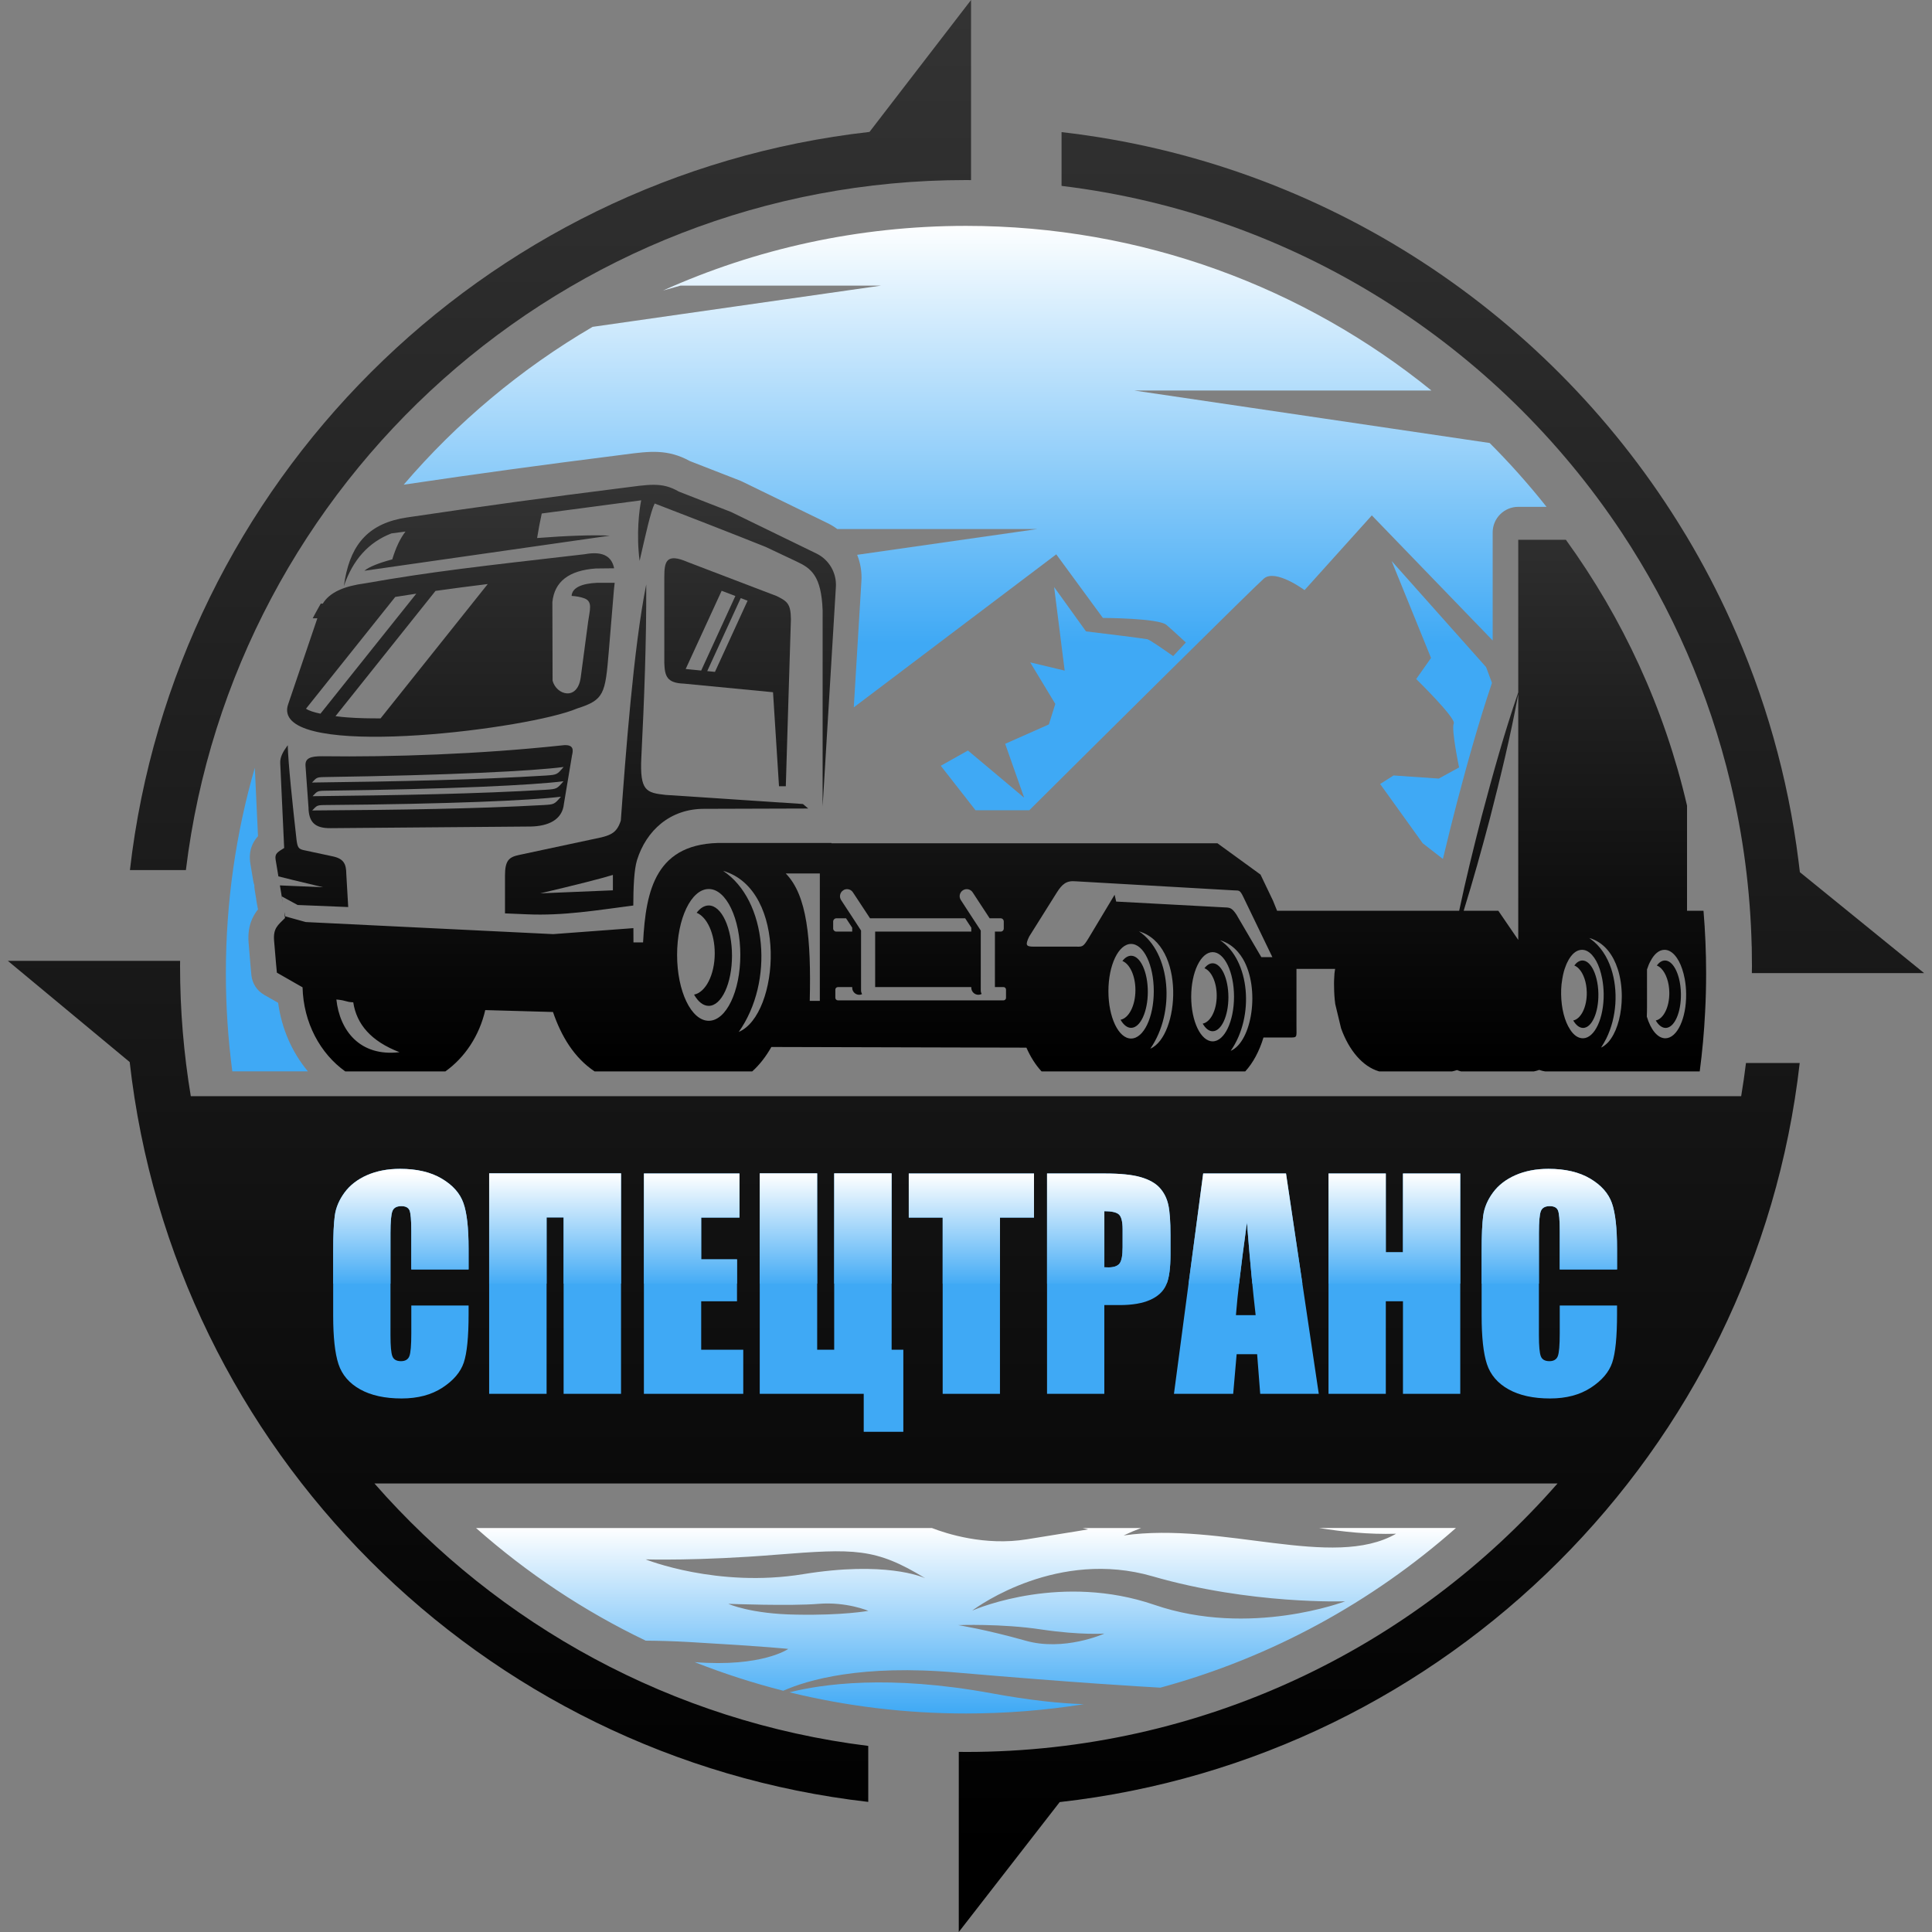 <?xml version="1.0" encoding="utf-8"?>
<!-- Generator: Adobe Illustrator 27.2.0, SVG Export Plug-In . SVG Version: 6.00 Build 0)  -->
<svg version="1.1" id="Слой_1" xmlns="http://www.w3.org/2000/svg" xmlns:xlink="http://www.w3.org/1999/xlink" x="0px" y="0px"
	 viewBox="0 0 1920 1920" style="enable-background:new 0 0 1920 1920;" xml:space="preserve">
<rect x="0" y="0" width="1920" height="1920" fill="#808080" stroke="none"/>
<style type="text/css">
	.st0{fill-rule:evenodd;clip-rule:evenodd;fill:#FFFFFF;}
	.st1{fill-rule:evenodd;clip-rule:evenodd;fill:url(#SVGID_1_);}
	.st2{fill-rule:evenodd;clip-rule:evenodd;fill:url(#SVGID_00000124859951641835031740000014632389115437387705_);}
	.st3{fill-rule:evenodd;clip-rule:evenodd;fill:url(#SVGID_00000067198563523916315290000011258441606197867680_);}
	.st4{fill-rule:evenodd;clip-rule:evenodd;fill:url(#SVGID_00000052072090524168364390000009448523699136275104_);}
	.st5{fill-rule:evenodd;clip-rule:evenodd;fill:url(#SVGID_00000061452853139175645690000013133501879187654553_);}
	.st6{fill-rule:evenodd;clip-rule:evenodd;fill:url(#SVGID_00000099663685941416185480000012575252306355042477_);}
	.st7{fill-rule:evenodd;clip-rule:evenodd;fill:url(#SVGID_00000057129522109653420840000006497235678113780868_);}
	.st8{fill-rule:evenodd;clip-rule:evenodd;fill:url(#SVGID_00000011014797038132851050000017534314384294122902_);}
	.st9{fill-rule:evenodd;clip-rule:evenodd;fill:url(#SVGID_00000085226469159463275090000012141563709673543574_);}
	.st10{fill-rule:evenodd;clip-rule:evenodd;fill:url(#SVGID_00000109027283424202397760000007659462037281004450_);}
	.st11{fill-rule:evenodd;clip-rule:evenodd;fill:url(#SVGID_00000126315907022976380970000006168082656497018784_);}
	.st12{fill-rule:evenodd;clip-rule:evenodd;fill:url(#SVGID_00000029033473805762306550000011364359363718809501_);}
	.st13{fill-rule:evenodd;clip-rule:evenodd;fill:url(#SVGID_00000052106383073560665950000011054227187172696743_);}
	.st14{fill-rule:evenodd;clip-rule:evenodd;fill:url(#SVGID_00000180365213813407870210000006125643572972058281_);}
	.st15{fill-rule:evenodd;clip-rule:evenodd;fill:url(#SVGID_00000127746758303160138340000015972898164325585586_);}
	.st16{fill-rule:evenodd;clip-rule:evenodd;fill:url(#SVGID_00000090997141342923802420000006743667274620555666_);}
	.st17{fill-rule:evenodd;clip-rule:evenodd;fill:url(#SVGID_00000031892069703380110690000013958690765787819697_);}
	.st18{fill-rule:evenodd;clip-rule:evenodd;fill:url(#SVGID_00000004522910313336509900000013157906766009349767_);}
	.st19{fill-rule:evenodd;clip-rule:evenodd;fill:url(#SVGID_00000143587918508743969320000012767713516640513701_);}
	.st20{fill-rule:evenodd;clip-rule:evenodd;fill:url(#SVGID_00000040570695211789105130000002443350521484935565_);}
	.st21{fill-rule:evenodd;clip-rule:evenodd;fill:url(#SVGID_00000168795807007850681570000012423410184001658270_);}
	.st22{fill-rule:evenodd;clip-rule:evenodd;fill:url(#SVGID_00000083785284867235164560000003246488605093793210_);}
	.st23{fill-rule:evenodd;clip-rule:evenodd;fill:url(#SVGID_00000069356866966910805520000018071410658264581554_);}
	.st24{fill-rule:evenodd;clip-rule:evenodd;fill:url(#SVGID_00000032614232918916026510000017738595099529209006_);}
	.st25{fill-rule:evenodd;clip-rule:evenodd;fill:url(#SVGID_00000064315976724541071140000013739069154495423361_);}
	.st26{fill-rule:evenodd;clip-rule:evenodd;fill:url(#SVGID_00000103252492794232787690000008276269856593374605_);}
	.st27{fill-rule:evenodd;clip-rule:evenodd;fill:url(#SVGID_00000082334638799440770170000004620837872350545804_);}
	.st28{fill-rule:evenodd;clip-rule:evenodd;fill:url(#SVGID_00000044136207646414650240000006563463519206942874_);}
	.st29{fill-rule:evenodd;clip-rule:evenodd;fill:url(#SVGID_00000125594691061061998790000005666161843277935801_);}
	.st30{fill-rule:evenodd;clip-rule:evenodd;fill:url(#SVGID_00000080911197304336783190000005644740614260318614_);}
	.st31{fill-rule:evenodd;clip-rule:evenodd;fill:url(#SVGID_00000150794446339647430560000014341769408323562662_);}
	.st32{fill:#3FA9F5;}
	.st33{fill:url(#SVGID_00000013877804370208427910000003254961485993316992_);}
	.st34{fill:url(#SVGID_00000173142809146839773830000016252237299355956384_);}
	.st35{fill:url(#SVGID_00000086674734045533164380000008613024531098479028_);}
	.st36{fill:url(#SVGID_00000146463341442756972130000003130455803650324610_);}
	.st37{fill:url(#SVGID_00000040556072573550492420000007829639940479108488_);}
	.st38{fill:url(#SVGID_00000085947157128270206470000002405905502483177611_);}
	.st39{fill:url(#SVGID_00000001624953840742942590000005775940205633948819_);}
	.st40{fill:url(#SVGID_00000090986804354344925960000009968513779567214227_);}
	.st41{fill:url(#SVGID_00000142875808155051138810000004378533773781580202_);}
	.st42{fill-rule:evenodd;clip-rule:evenodd;fill:url(#SVGID_00000180327409713064308050000011278187580662827689_);}
	.st43{fill-rule:evenodd;clip-rule:evenodd;fill:url(#SVGID_00000022521885225515862550000001404384053354168217_);}
	.st44{fill-rule:evenodd;clip-rule:evenodd;fill:url(#SVGID_00000094585856830500054880000013669040520714839229_);}
	.st45{fill-rule:evenodd;clip-rule:evenodd;fill:url(#SVGID_00000121246362076641594910000000456715984371022721_);}
	.st46{fill-rule:evenodd;clip-rule:evenodd;fill:url(#SVGID_00000098218741404072842440000008357720948950168485_);}
	.st47{fill-rule:evenodd;clip-rule:evenodd;fill:url(#SVGID_00000156577434446136329740000001011203910062024383_);}
	.st48{fill-rule:evenodd;clip-rule:evenodd;fill:url(#SVGID_00000142153140510608962330000001017266527855763350_);}
	.st49{fill-rule:evenodd;clip-rule:evenodd;fill:url(#SVGID_00000013164392773913141310000003055721700327311259_);}
	.st50{fill-rule:evenodd;clip-rule:evenodd;fill:url(#SVGID_00000042714355849824079880000014732996638833431695_);}
	.st51{fill-rule:evenodd;clip-rule:evenodd;fill:url(#SVGID_00000171693448333902251030000001476351234639791026_);}
	.st52{fill-rule:evenodd;clip-rule:evenodd;fill:url(#SVGID_00000132767305760827149810000003300729447964638393_);}
	.st53{fill-rule:evenodd;clip-rule:evenodd;fill:url(#SVGID_00000118360966417611080030000009809689669283981984_);}
	.st54{fill-rule:evenodd;clip-rule:evenodd;fill:url(#SVGID_00000059294514566614021140000015880981733088253626_);}
</style>
<g>
	<linearGradient id="SVGID_1_" gradientUnits="userSpaceOnUse" x1="265.24" y1="214.702" x2="265.24" y2="708.597">
		<stop  offset="0" style="stop-color:#FFFFFF"/>
		<stop  offset="1" style="stop-color:#3FA9F5"/>
	</linearGradient>
	<path class="st1" d="M253.24,762.98c-18.76,64.82-28.78,133.41-28.78,204.33c0,33,2.19,65.53,6.41,97.41h75.14
		c-15.81-18.86-26.18-42.61-29.59-68.13l-13.88-7.93c-7.17-4.07-11.9-11.39-12.71-19.57c0,0-1.27-13.17-2.8-32.54
		c-1.17-15.96,3.86-25.93,9.46-32.95c-0.1-0.36-0.25-0.71-0.36-1.12l-1.27-7.07c-0.15-0.81-0.2-1.58-0.31-2.39l-1.47-8.95
		c-0.25-1.53-0.35-3-0.35-4.52c-0.51-1.42-0.87-2.9-1.12-4.42l-2.74-16.52c-2.19-12.86,2.13-21.66,7.52-27.66L253.24,762.98z"/>
	<g>
		
			<linearGradient id="SVGID_00000172413966029398379920000004742711463051045782_" gradientUnits="userSpaceOnUse" x1="930.882" y1="1517.62" x2="930.882" y2="1702.721">
			<stop  offset="0" style="stop-color:#FFFFFF"/>
			<stop  offset="1" style="stop-color:#3FA9F5"/>
		</linearGradient>
		<path style="fill-rule:evenodd;clip-rule:evenodd;fill:url(#SVGID_00000172413966029398379920000004742711463051045782_);" d="
			M784.59,1681.79c56.23,13.78,114.95,21.05,175.4,21.05c39.86,0,79.06-3.15,117.19-9.25c-23.54-0.71-53.59-3.81-91.87-10.83
			C883.02,1663.99,816.46,1673.75,784.59,1681.79z"/>
		
			<linearGradient id="SVGID_00000041277483734337993740000013008314040034147473_" gradientUnits="userSpaceOnUse" x1="959.989" y1="1517.601" x2="959.989" y2="1702.703">
			<stop  offset="0" style="stop-color:#FFFFFF"/>
			<stop  offset="1" style="stop-color:#3FA9F5"/>
		</linearGradient>
		<path style="fill-rule:evenodd;clip-rule:evenodd;fill:url(#SVGID_00000041277483734337993740000013008314040034147473_);" d="
			M1311.1,1518.53c23.49,3.71,48.45,6.51,76.31,5.69c-63.04,36.15-172.4-12.2-270.73,1.68c5.9-2.8,11.64-5.24,17.34-7.37h-58.16
			c3.56,0.71,5.49,1.32,5.49,1.32s-7.78,1.47-60.7,9.86c-41.89,6.86-80.33-5.64-94.57-11.19h-453
			c50.49,44.69,107.17,82.52,168.64,111.95c13.57,0.1,27.81,0.51,42.45,1.32c81.3,4.68,99.19,6.91,99.19,6.91
			s-26.03,18.35-92.94,13.12c28.47,11.24,57.86,20.74,87.96,28.42c24.15-10.68,77.69-26.44,172.5-18.05
			c114.8,9.91,182.93,13.93,202.25,15c110.43-30,210.48-85.06,293.76-158.68H1311.1z M791.76,1604.61
			c-45.71-0.56-67.98-10.73-67.98-10.73s61.92,2.34,89.69,0c27.81-2.24,49.52,6.97,49.52,6.97S837.51,1605.52,791.76,1604.61z
			 M798.16,1564.39c-85.36,13.93-156.54-14.69-156.54-14.69s52.67,1.68,130.26-4.68c77.08-6.05,97.97-6.91,147.54,23.39
			C916.27,1566.98,879.35,1551.17,798.16,1564.39z M1018.61,1630.33c-38.79-10.93-66.3-15.3-66.3-15.3s43.16-1.68,82.77,4.37
			c39.35,5.8,62.48,4.02,62.48,4.02S1057.35,1641.62,1018.61,1630.33z M1147.03,1594.8c-91.31-31.22-173.88,2.8-180.89,5.8
			c6.86-5.14,85.46-61.21,179.17-34.11c97.77,28.32,191.52,24.86,191.52,24.86S1242.26,1627.54,1147.03,1594.8z"/>
	</g>
	<g>
		
			<linearGradient id="SVGID_00000139262057184891454210000014756991129796663440_" gradientUnits="userSpaceOnUse" x1="1427.121" y1="220.126" x2="1427.121" y2="639.375">
			<stop  offset="0" style="stop-color:#FFFFFF"/>
			<stop  offset="0.109" style="stop-color:#EAF6FE"/>
			<stop  offset="1" style="stop-color:#3FA9F5"/>
		</linearGradient>
		<path style="fill-rule:evenodd;clip-rule:evenodd;fill:url(#SVGID_00000139262057184891454210000014756991129796663440_);" d="
			M1382.99,557.53l39.15,96.34l-14.74,20.95c0,0,39.86,39,37.32,44.23c-2.64,5.39,5.29,43.62,5.29,43.62l-20.18,11.08l-44.94-3.1
			l-13.32,8.49l42.3,58.87l20.08,15.61c4.68-19.78,9.51-38.89,13.93-56.03c10.12-38.33,21.35-79.06,34.83-118.92l-5.85-15.71
			L1382.99,557.53z"/>
		
			<linearGradient id="SVGID_00000169552734029282741330000014836389404343399326_" gradientUnits="userSpaceOnUse" x1="969.064" y1="220.126" x2="969.064" y2="639.375">
			<stop  offset="0" style="stop-color:#FFFFFF"/>
			<stop  offset="0.109" style="stop-color:#EAF6FE"/>
			<stop  offset="1" style="stop-color:#3FA9F5"/>
		</linearGradient>
		<path style="fill-rule:evenodd;clip-rule:evenodd;fill:url(#SVGID_00000169552734029282741330000014836389404343399326_);" d="
			M1480.4,440.24l-353.25-52.16h295.39c-126.34-102.29-287.31-163.61-462.56-163.61c-107.22,0-209.21,22.93-301.08,64.26l17.39-4.88
			h199.3l-286.7,40.98c-71.03,41.54-134.48,94.67-187.71,156.85c73.97-10.98,137.37-19.62,212.01-29.03l7.83-1.02
			c24.56-3.2,42.5-5.54,64.62,6.61l50.23,19.57c0.61,0.25,1.22,0.56,1.88,0.86l84.7,41.23c3.46,1.68,6.71,3.66,9.66,5.9h198.59
			l-178.86,25.57c3.25,8.08,4.78,16.98,4.22,26.08l-7.58,125.53l201.23-152.07l46.32,63.2c0,0,55.06,0.15,63.15,6.91
			c2.54,2.08,10.32,9.2,19.32,17.49l-12.61,13.52c-11.39-8.03-23.08-15.96-25.52-16.73c-3.66-0.76-40.42-5.39-61.11-7.83
			l-31.67-44.03l10.47,83.02l-34.27-8.19l24.96,41.28l-6.4,20.39l-43.42,19.27l18.86,53.54l-55.87-46.88l-27,15.15l34.57,44.23
			h53.38c75.65-75.19,224.67-223.04,233.26-230.36c11.64-9.71,40.32,11.59,40.32,11.59l66.86-74.28l120.09,124.31V529.11
			c0-14.03,11.39-25.42,25.42-25.42h28.11C1519.3,481.47,1500.43,460.27,1480.4,440.24z"/>
	</g>
	
		<linearGradient id="SVGID_00000075123717493363718550000001868408293782862997_" gradientUnits="userSpaceOnUse" x1="1483.581" y1="11.336" x2="1483.581" y2="1839.893">
		<stop  offset="0" style="stop-color:#333333"/>
		<stop  offset="1" style="stop-color:#000000"/>
	</linearGradient>
	<path style="fill-rule:evenodd;clip-rule:evenodd;fill:url(#SVGID_00000075123717493363718550000001868408293782862997_);" d="
		M1611.57,529.13c24.96,37.67,46.77,77.69,64.97,119.58c18,41.39,32.54,84.7,43.22,129.44c12.51,52.32,19.73,106.67,21.05,162.44
		h0.05c0.1,6.46,0.2,12.91,0.2,19.42c0,2.34-0.1,4.73-0.1,7.07h171.23l-123.49-100.31c-0.41-3.46-0.81-6.91-1.27-10.32v-0.05
		c-10.52-84.55-33.76-165.23-67.67-239.97c-12.86-28.47-27.35-56.08-43.22-82.72c-0.91-1.53-1.83-3.05-2.8-4.58
		c-130.61-215.82-356.15-367.74-618.79-397.83v53.43C1287.36,212.89,1488.23,343.05,1611.57,529.13z"/>
	
		<linearGradient id="SVGID_00000152959147328152018660000010646459972555647671_" gradientUnits="userSpaceOnUse" x1="547.067" y1="11.336" x2="547.067" y2="1839.893">
		<stop  offset="0" style="stop-color:#333333"/>
		<stop  offset="1" style="stop-color:#000000"/>
	</linearGradient>
	<path style="fill-rule:evenodd;clip-rule:evenodd;fill:url(#SVGID_00000152959147328152018660000010646459972555647671_);" d="
		M960,178.94c1.67,0,3.33,0.04,5.02,0.05V0L864.1,131.11C479,174.56,173.31,479.84,129.12,864.65h55.62
		C231.76,478.26,560.91,178.94,960,178.94z"/>
	
		<linearGradient id="SVGID_00000111901174037898905530000015733582276163750309_" gradientUnits="userSpaceOnUse" x1="898.17" y1="11.336" x2="898.17" y2="1839.893">
		<stop  offset="0" style="stop-color:#333333"/>
		<stop  offset="1" style="stop-color:#000000"/>
	</linearGradient>
	<path style="fill-rule:evenodd;clip-rule:evenodd;fill:url(#SVGID_00000111901174037898905530000015733582276163750309_);" d="
		M1730.35,1089.4H189.62c-7.02-42.09-10.68-85.32-10.68-129.4c0-1.71,0.05-3.41,0.05-5.11H7.8l121.09,100.57
		c43.4,385.33,348.89,691.23,733.97,735.25v-55.64c-194.98-24.18-367.66-120.23-490.74-260.81h1175.73
		c-143.16,163.53-353.44,266.81-587.86,266.81c-2.4,0-4.78-0.07-7.17-0.08V1920l100.29-129.11
		c385.54-43.34,691.59-349.11,735.42-734.47h-53.4C1733.78,1067.49,1732.17,1078.48,1730.35,1089.4z"/>
	<g>
		<path class="st32" d="M465.7,1261.55h-56.94v-38.06c0-11.06-0.61-17.97-1.83-20.72c-1.22-2.74-3.9-4.12-8.05-4.12
			c-4.69,0-7.67,1.67-8.93,5c-1.26,3.34-1.89,10.55-1.89,21.64v101.72c0,10.64,0.63,17.58,1.89,20.83c1.26,3.25,4.1,4.87,8.52,4.87
			c4.24,0,7.01-1.63,8.32-4.88c1.31-3.25,1.96-10.89,1.96-22.91v-27.52h56.94v8.53c0,22.67-1.6,38.74-4.8,48.22
			c-3.2,9.48-10.28,17.79-21.24,24.93c-10.96,7.13-24.46,10.7-40.51,10.7c-16.68,0-30.43-3.02-41.25-9.06
			c-10.82-6.04-17.99-14.4-21.51-25.09c-3.52-10.68-5.27-26.76-5.27-48.22v-63.98c0-15.78,0.54-27.61,1.62-35.51
			c1.08-7.89,4.31-15.49,9.67-22.79c5.36-7.31,12.8-13.05,22.31-17.25c9.51-4.19,20.45-6.29,32.8-6.29
			c16.77,0,30.61,3.24,41.53,9.73c10.91,6.48,18.08,14.57,21.5,24.25c3.43,9.68,5.14,24.74,5.14,45.18V1261.55z"/>
		<path class="st32" d="M617.19,1385.17h-57.08v-175.29h-16.91v175.29h-57.08v-219.12h131.06V1385.17z"/>
		<path class="st32" d="M639.91,1166.19h94.95v43.82h-38.01v41.53h35.58v41.66h-35.58v48.15h41.79v43.82h-98.74V1166.19z"/>
		<path class="st32" d="M897.72,1422.91h-39.36v-37.73H755.02v-219.12h57.08v175.29h16.91v-175.29h57.08v175.29h11.63V1422.91z"/>
		<path class="st32" d="M1027.56,1166.19v43.82h-33.81v175.16h-56.94v-175.16h-33.68v-43.82H1027.56z"/>
		<path class="st32" d="M1040.54,1166.19h57.35c15.51,0,27.44,1.22,35.77,3.65c8.34,2.43,14.61,5.95,18.81,10.55
			c4.19,4.6,7.03,10.17,8.52,16.7c1.49,6.54,2.23,16.66,2.23,30.36v19.07c0,13.98-1.44,24.17-4.33,30.57
			c-2.89,6.4-8.18,11.32-15.9,14.74c-7.71,3.43-17.78,5.14-30.23,5.14h-15.29v88.19h-56.94V1166.19z M1097.49,1203.66v55.73
			c1.63,0.09,3.02,0.13,4.19,0.13c5.23,0,8.86-1.28,10.89-3.85c2.03-2.57,3.04-7.91,3.04-16.03v-17.99c0-7.48-1.18-12.35-3.52-14.61
			C1109.75,1204.79,1104.88,1203.66,1097.49,1203.66z"/>
		<path class="st32" d="M1278.02,1166.19l32.56,218.98h-58.2l-3.05-39.36h-20.37l-3.43,39.36h-58.87l29.05-218.98H1278.02z
			 M1247.85,1306.99c-2.88-24.8-5.77-55.46-8.67-91.97c-5.8,41.93-9.45,72.59-10.93,91.97H1247.85z"/>
		<path class="st32" d="M1451.19,1166.19v218.98h-56.94v-91.98h-17.05v91.98h-56.94v-218.98h56.94v78.31h17.05v-78.31H1451.19z"/>
		<path class="st32" d="M1607,1261.55h-56.94v-38.06c0-11.06-0.61-17.97-1.83-20.72c-1.22-2.74-3.9-4.12-8.05-4.12
			c-4.69,0-7.67,1.67-8.93,5c-1.26,3.34-1.89,10.55-1.89,21.64v101.72c0,10.64,0.63,17.58,1.89,20.83c1.26,3.25,4.1,4.87,8.52,4.87
			c4.24,0,7.01-1.63,8.32-4.88c1.31-3.25,1.96-10.89,1.96-22.91v-27.52H1607v8.53c0,22.67-1.6,38.74-4.8,48.22
			c-3.2,9.48-10.28,17.79-21.24,24.93c-10.96,7.13-24.46,10.7-40.51,10.7c-16.68,0-30.43-3.02-41.25-9.06
			c-10.82-6.04-17.99-14.4-21.51-25.09c-3.52-10.68-5.27-26.76-5.27-48.22v-63.98c0-15.78,0.54-27.61,1.62-35.51
			c1.08-7.89,4.31-15.49,9.67-22.79c5.36-7.31,12.8-13.05,22.31-17.25c9.51-4.19,20.45-6.29,32.8-6.29
			c16.77,0,30.61,3.24,41.53,9.73c10.91,6.48,18.08,14.57,21.5,24.25c3.43,9.68,5.14,24.74,5.14,45.18V1261.55z"/>
	</g>
	<g>
		
			<linearGradient id="SVGID_00000124883626704078666840000002416089228385983663_" gradientUnits="userSpaceOnUse" x1="398.394" y1="1166.456" x2="398.394" y2="1279.365">
			<stop  offset="0" style="stop-color:#FFFFFF"/>
			<stop  offset="1" style="stop-color:#3FA9F5"/>
		</linearGradient>
		<path style="fill:url(#SVGID_00000124883626704078666840000002416089228385983663_);" d="M460.55,1195.59
			c-3.41-9.71-10.57-17.79-21.51-24.25c-10.88-6.51-24.71-9.76-41.49-9.76c-12.35,0-23.29,2.14-32.84,6.3
			c-9.51,4.22-16.93,9.97-22.27,17.24c-5.39,7.32-8.59,14.9-9.71,22.83c-1.07,7.88-1.63,19.73-1.63,35.49v32.18h56.94v-50.33
			c0-11.08,0.66-18.3,1.93-21.61c1.22-3.36,4.22-5.03,8.9-5.03c4.17,0,6.86,1.37,8.08,4.12c1.17,2.75,1.78,9.66,1.78,20.74v38.03
			h56.94v-20.79C465.68,1220.3,464.01,1205.25,460.55,1195.59z"/>
		
			<linearGradient id="SVGID_00000081634546432617294670000014034966204546302880_" gradientUnits="userSpaceOnUse" x1="551.655" y1="1166.456" x2="551.655" y2="1279.365">
			<stop  offset="0" style="stop-color:#FFFFFF"/>
			<stop  offset="1" style="stop-color:#3FA9F5"/>
		</linearGradient>
		<path style="fill:url(#SVGID_00000081634546432617294670000014034966204546302880_);" d="M486.12,1166.05v109.56h57.1v-65.74
			h16.88v65.74h57.09v-109.56H486.12z"/>
		
			<linearGradient id="SVGID_00000121241132169314149070000004581994449633142182_" gradientUnits="userSpaceOnUse" x1="687.403" y1="1166.456" x2="687.403" y2="1279.365">
			<stop  offset="0" style="stop-color:#FFFFFF"/>
			<stop  offset="1" style="stop-color:#3FA9F5"/>
		</linearGradient>
		<path style="fill:url(#SVGID_00000121241132169314149070000004581994449633142182_);" d="M734.89,1210.03v-43.83h-94.97v109.41
			h92.53v-24.05h-35.59v-41.54H734.89z"/>
		
			<linearGradient id="SVGID_00000072984761245497308490000012581475337269847695_" gradientUnits="userSpaceOnUse" x1="820.557" y1="1166.456" x2="820.557" y2="1279.365">
			<stop  offset="0" style="stop-color:#FFFFFF"/>
			<stop  offset="1" style="stop-color:#3FA9F5"/>
		</linearGradient>
		<path style="fill:url(#SVGID_00000072984761245497308490000012581475337269847695_);" d="M755.02,1166.05v109.56h57.09v-109.56
			H755.02z M829,1166.05v109.56h57.09v-109.56H829z"/>
		
			<linearGradient id="SVGID_00000126325928357116050950000005512651728071631236_" gradientUnits="userSpaceOnUse" x1="965.353" y1="1166.456" x2="965.353" y2="1279.365">
			<stop  offset="0" style="stop-color:#FFFFFF"/>
			<stop  offset="1" style="stop-color:#3FA9F5"/>
		</linearGradient>
		<path style="fill:url(#SVGID_00000126325928357116050950000005512651728071631236_);" d="M903.12,1166.2v43.83h33.71v65.59h56.94
			v-65.59h33.81v-43.83H903.12z"/>
		
			<linearGradient id="SVGID_00000083783618112908431030000007249711807227641007_" gradientUnits="userSpaceOnUse" x1="1101.888" y1="1166.456" x2="1101.888" y2="1279.365">
			<stop  offset="0" style="stop-color:#FFFFFF"/>
			<stop  offset="1" style="stop-color:#3FA9F5"/>
		</linearGradient>
		<path style="fill:url(#SVGID_00000083783618112908431030000007249711807227641007_);" d="M1160.99,1197.11
			c-1.47-6.56-4.32-12.1-8.54-16.73c-4.17-4.58-10.42-8.08-18.76-10.52c-8.34-2.44-20.29-3.66-35.79-3.66h-57.35v109.41h118.92
			c2.54-6.46,3.76-16.12,3.76-29.08v-19.07C1163.23,1213.74,1162.47,1203.62,1160.99,1197.11z M1115.64,1239.62
			c0,8.13-1.02,13.47-3.05,16.07c-2.03,2.54-5.69,3.81-10.93,3.81c-1.17,0-2.54,0-4.17-0.1v-55.72c7.37,0,12.25,1.12,14.59,3.36
			c2.34,2.29,3.56,7.12,3.56,14.64V1239.62z"/>
		
			<linearGradient id="SVGID_00000053538025098822652540000004396697881762349739_" gradientUnits="userSpaceOnUse" x1="1237.762" y1="1166.456" x2="1237.762" y2="1279.365">
			<stop  offset="0" style="stop-color:#FFFFFF"/>
			<stop  offset="1" style="stop-color:#3FA9F5"/>
		</linearGradient>
		<path style="fill:url(#SVGID_00000053538025098822652540000004396697881762349739_);" d="M1278.03,1166.2h-82.31l-14.49,109.41
			h50.18c1.88-16.57,4.47-36.76,7.78-60.6c1.78,22.42,3.56,42.61,5.34,60.6h49.77L1278.03,1166.2z"/>
		
			<linearGradient id="SVGID_00000099638849029602438090000002915163383233889449_" gradientUnits="userSpaceOnUse" x1="1385.736" y1="1166.456" x2="1385.736" y2="1279.365">
			<stop  offset="0" style="stop-color:#FFFFFF"/>
			<stop  offset="1" style="stop-color:#3FA9F5"/>
		</linearGradient>
		<path style="fill:url(#SVGID_00000099638849029602438090000002915163383233889449_);" d="M1394.25,1166.2v78.3h-17.03v-78.3
			h-56.94v109.41h130.92V1166.2H1394.25z"/>
		
			<linearGradient id="SVGID_00000145023651299354417530000003370778354442036920_" gradientUnits="userSpaceOnUse" x1="1539.735" y1="1166.456" x2="1539.735" y2="1279.365">
			<stop  offset="0" style="stop-color:#FFFFFF"/>
			<stop  offset="1" style="stop-color:#3FA9F5"/>
		</linearGradient>
		<path style="fill:url(#SVGID_00000145023651299354417530000003370778354442036920_);" d="M1601.89,1195.59
			c-3.46-9.71-10.63-17.79-21.51-24.25c-10.93-6.51-24.76-9.76-41.54-9.76c-12.35,0-23.28,2.14-32.79,6.3
			c-9.56,4.22-16.98,9.97-22.32,17.24c-5.39,7.32-8.59,14.9-9.71,22.83c-1.07,7.88-1.58,19.73-1.58,35.49v32.18h56.94v-50.33
			c0-11.08,0.61-18.3,1.88-21.61c1.27-3.36,4.22-5.03,8.9-5.03c4.17,0,6.86,1.37,8.08,4.12c1.22,2.75,1.83,9.66,1.83,20.74v38.03
			h56.94v-20.79C1607.02,1220.3,1605.3,1205.25,1601.89,1195.59z"/>
	</g>
	<g>
		
			<linearGradient id="SVGID_00000049193879602276152410000006312049576068175789_" gradientUnits="userSpaceOnUse" x1="280.506" y1="485.179" x2="280.506" y2="1054.608">
			<stop  offset="0" style="stop-color:#333333"/>
			<stop  offset="1" style="stop-color:#000000"/>
		</linearGradient>
		
			<polygon style="fill-rule:evenodd;clip-rule:evenodd;fill:url(#SVGID_00000049193879602276152410000006312049576068175789_);" points="
			281.16,897.88 279.99,890.85 279.85,890.77 		"/>
		
			<linearGradient id="SVGID_00000090294599816220461140000012056126255726499502_" gradientUnits="userSpaceOnUse" x1="448.076" y1="485.179" x2="448.076" y2="1054.608">
			<stop  offset="0" style="stop-color:#333333"/>
			<stop  offset="1" style="stop-color:#000000"/>
		</linearGradient>
		<path style="fill-rule:evenodd;clip-rule:evenodd;fill:url(#SVGID_00000090294599816220461140000012056126255726499502_);" d="
			M593.12,579.19c-14.64,0.71-24.56,4.68-25.06,13.02c3.91,0.2,8.8,0.97,12.61,2.39c8.69,3.2,5.34,11.8,3.86,22.93
			c-1.68,12.41-4.12,31.01-7.42,55.67c-3.2,23.64-24.2,17.59-27.96,3.25c0,0-0.05-26.03-0.2-78.14
			c2.08-20.39,16.47-31.42,43.11-33.35l18.25-0.2c-2.24-10.83-9.81-17.54-29.23-13.98c-104.28,12-151.51,17.18-218.31,28.93
			c-10.12,1.37-18.56,3.46-25.37,6.51c-4.12,1.83-7.68,4.02-10.58,6.56c-2.39,2.08-4.42,4.42-6,7.07l-2.08,0.05
			c-2.75,4.83-5.39,9.66-7.98,14.54h4.63l-28.98,85.31c-1.17,3.25-1.37,6.25-0.76,9c9.96,44.69,241.5,15.3,287.76-4.63
			c27.15-8.59,28.06-14.49,31.62-56.99c2.08-25.42,3.81-45.91,5.13-61.62c0.25-2.19,0.51-4.27,0.71-6.36L593.12,579.19z
			 M304.13,704.31v-0.05l88.67-111.04c6.97-1.12,13.93-2.19,20.9-3.25l-95.23,119.27C312.42,707.97,306.98,706.34,304.13,704.31z
			 M378.21,713.92c-11.13,0.05-22.22-0.15-33-0.97c-2.39-0.15-6.71-0.56-11.8-1.22l99.4-124.51c17.29-2.44,34.62-4.68,51.91-6.81
			L378.21,713.92z"/>
		
			<linearGradient id="SVGID_00000173157990823636367220000013674635261933929132_" gradientUnits="userSpaceOnUse" x1="652.525" y1="485.179" x2="652.525" y2="1054.608">
			<stop  offset="0" style="stop-color:#333333"/>
			<stop  offset="1" style="stop-color:#000000"/>
		</linearGradient>
		<path style="fill-rule:evenodd;clip-rule:evenodd;fill:url(#SVGID_00000173157990823636367220000013674635261933929132_);" d="
			M797.96,799.02l-136.51-9.05c-19.12-2.14-25.73-3.66-24.1-37.17c2.9-57.76,5.08-115.36,4.88-172
			c-12.66,62.94-20.54,170.12-25.27,234.68c-4.27,13.12-10.47,15.1-28.12,18.56l-73.01,15.61c-10.07,2.14-13.98,5.49-13.98,20.59
			v37.47l21.91,0.92c36.55,1.58,69.7-4.12,105.6-8.74c0.05-17.54,0.71-35.49,3.71-45.2c9.1-29.03,32.69-51.3,67.62-50.89l102.5-0.31
			L797.96,799.02z M609.08,884.79c-48.1,1.98-72.14,3-72.14,3c36-8.49,60.04-14.59,72.14-18.3
			C609.08,879.66,609.08,884.79,609.08,884.79z"/>
		
			<linearGradient id="SVGID_00000067230380919841895040000004300938457172570505_" gradientUnits="userSpaceOnUse" x1="309.884" y1="485.179" x2="309.884" y2="1054.608">
			<stop  offset="0" style="stop-color:#333333"/>
			<stop  offset="1" style="stop-color:#000000"/>
		</linearGradient>
		<path style="fill-rule:evenodd;clip-rule:evenodd;fill:url(#SVGID_00000067230380919841895040000004300938457172570505_);" d="
			M295.75,899.37l50.3,2.04l-1.9-32.89c-0.1-9.61-2.3-14.91-12.83-17.34l-28.39-6.09c-6.39-1.19-7.31-2.72-8.32-11.2
			c-3.53-31.37-8.33-76.26-8.64-93.29c-0.27,0.37-0.55,0.76-0.85,1.17c-3,4.16-6.93,10.09-6.64,16.42l3.92,84.55
			c-6.77,4.17-9.49,5.62-8.48,11.7l2.75,16.49c4.43,1.13,9.27,2.32,14.49,3.61c8.84,2.16,18.81,4.55,29.94,7.18l-29.68-1.25
			l-13.26-0.56l1.82,10.92l4.53,2.45L295.75,899.37z"/>
		
			<linearGradient id="SVGID_00000077300145357238577070000007661697778458216606_" gradientUnits="userSpaceOnUse" x1="586.275" y1="485.179" x2="586.275" y2="1054.608">
			<stop  offset="0" style="stop-color:#333333"/>
			<stop  offset="1" style="stop-color:#000000"/>
		</linearGradient>
		<path style="fill-rule:evenodd;clip-rule:evenodd;fill:url(#SVGID_00000077300145357238577070000007661697778458216606_);" d="
			M389.03,530.09l13.94-1.84c-5.26,6.78-9.62,15.99-13.12,27.62c-13.27,3.59-23.11,7.41-27.75,11.35
			c162.62-23.26,243.94-34.89,243.94-34.89c-16.59-0.88-42.88,0.06-72.26,2.35c1.21-7.69,2.74-15.81,4.6-24.38l98.83-13.1
			c-2,9.66-4.96,33.51-1.58,60.2c5.97-26,10.97-49.15,14.99-57.02c34.26,13.16,62.05,24.02,83.46,32.47
			c10.48,4.14,19.43,7.71,26.86,10.68c9.64,4.61,19.95,9.47,30.96,14.62c14.38,6.72,24.3,14.24,25.62,48.2v195.05l13.18-218.18
			c0.84-13.96-6.81-27.05-19.38-33.16l-84.72-41.23l-51.9-20.26c-17.11-9.93-29.45-7.02-58.33-3.39
			c-71.32,8.97-135.61,17.72-211.97,29.06c-37.66,5.6-55.06,26.16-61.49,60.88c-0.43,2.36-0.82,4.78-1.16,7.27
			C350.71,556.19,366.46,538.76,389.03,530.09z"/>
		
			<linearGradient id="SVGID_00000047052584723844823890000012496141714162919840_" gradientUnits="userSpaceOnUse" x1="436.369" y1="485.179" x2="436.369" y2="1054.608">
			<stop  offset="0" style="stop-color:#333333"/>
			<stop  offset="1" style="stop-color:#000000"/>
		</linearGradient>
		<path style="fill-rule:evenodd;clip-rule:evenodd;fill:url(#SVGID_00000047052584723844823890000012496141714162919840_);" d="
			M558.39,740.76c-82.26,8.8-169.66,11.69-237.63,10.78c-12.86-0.15-17.74,2.24-17.13,9.71l2.95,41.13
			c0.25,14.59,6.25,20.84,22.01,20.64c97.62-0.81,163.96-1.37,198.89-1.63c16.93-0.36,31.42-6.36,32.95-22.68l8.03-47.99
			C569.43,746.4,571.36,739.03,558.39,740.76z M540.24,800.04c-67.41,3.76-143.93,4.83-230.01,5.39c4.58-4.47,4.12-5.34,12.3-5.39
			c124.46-0.97,205.14-4.58,234.94-8.29C550.87,799.33,551.02,799.38,540.24,800.04z M542.68,784.84
			c-68.03,4.07-145.15,5.49-232.04,6.41c4.52-4.52,4.12-5.34,12.35-5.44c125.58-1.58,206.98-5.59,237.02-9.41
			C553.41,784.03,553.51,784.08,542.68,784.84z M542.73,770.71c-68.18,4.22-145.56,5.9-232.7,6.97c4.52-4.52,4.07-5.34,12.35-5.44
			c125.99-1.88,207.64-6.05,237.73-10.02C553.51,769.89,553.61,769.89,542.73,770.71z"/>
		
			<linearGradient id="SVGID_00000128459947341396981760000010408979982756066951_" gradientUnits="userSpaceOnUse" x1="723.093" y1="485.179" x2="723.093" y2="1054.608">
			<stop  offset="0" style="stop-color:#333333"/>
			<stop  offset="1" style="stop-color:#000000"/>
		</linearGradient>
		<path style="fill-rule:evenodd;clip-rule:evenodd;fill:url(#SVGID_00000128459947341396981760000010408979982756066951_);" d="
			M771.88,592.35l-21.91-8.34l-66.35-25.37c-21.56-9.35-23.44-0.66-23.44,14.95v85.06c0.41,13.37,2.59,20.13,19.47,20.74l88.57,8.54
			l5.95,93.45h6.76l2.69-89.07l2.39-77.13C785.75,599.98,782.5,597.69,771.88,592.35z M681.43,664.85l35.74-77.74l13.63,5.19
			l-33.96,74.08L681.43,664.85z M710.51,667.7l-7.68-0.76l33.3-72.55l6.81,2.59L710.51,667.7z"/>
		
			<linearGradient id="SVGID_00000181778895601148934120000012242649074930148277_" gradientUnits="userSpaceOnUse" x1="1657.977" y1="485.179" x2="1657.977" y2="1054.608">
			<stop  offset="0" style="stop-color:#333333"/>
			<stop  offset="1" style="stop-color:#000000"/>
		</linearGradient>
		<path style="fill-rule:evenodd;clip-rule:evenodd;fill:url(#SVGID_00000181778895601148934120000012242649074930148277_);" d="
			M1664.79,962.56c-2.78-5.05-6.37-8.08-10.26-8.03c-2.95,0.04-5.69,1.85-8.01,4.97c1.58,0.62,3.07,1.66,4.44,3.06
			c2.33,2.38,4.29,5.79,5.69,9.87c1.4,4.09,2.24,8.87,2.3,13.97c0.17,14.29-5.72,26.12-13.47,27.75c2.74,4.66,6.18,7.42,9.89,7.39
			c8.58-0.11,15.35-15.19,15.12-33.7c-0.07-5.57-0.77-10.81-1.94-15.41C1667.59,968.66,1666.31,965.31,1664.79,962.56z"/>
		
			<linearGradient id="SVGID_00000178919120595353109280000013590619188239740807_" gradientUnits="userSpaceOnUse" x1="1575.961" y1="485.179" x2="1575.961" y2="1054.608">
			<stop  offset="0" style="stop-color:#333333"/>
			<stop  offset="1" style="stop-color:#000000"/>
		</linearGradient>
		<path style="fill-rule:evenodd;clip-rule:evenodd;fill:url(#SVGID_00000178919120595353109280000013590619188239740807_);" d="
			M1582.76,962.56c-2.77-5.05-6.36-8.08-10.24-8.03c-2.95,0.04-5.69,1.85-8.01,4.97c1.58,0.62,3.07,1.66,4.43,3.06
			c2.33,2.38,4.28,5.79,5.68,9.87c1.41,4.09,2.24,8.87,2.3,13.97c0.18,14.29-5.71,26.12-13.46,27.75c2.74,4.66,6.17,7.42,9.88,7.39
			c8.59-0.11,15.35-15.19,15.12-33.7c-0.07-5.57-0.76-10.81-1.95-15.41C1585.56,968.66,1584.28,965.31,1582.76,962.56z"/>
		
			<linearGradient id="SVGID_00000175308882182896315380000002850604311623505551_" gradientUnits="userSpaceOnUse" x1="983.882" y1="485.179" x2="983.882" y2="1054.608">
			<stop  offset="0" style="stop-color:#333333"/>
			<stop  offset="1" style="stop-color:#000000"/>
		</linearGradient>
		<path style="fill-rule:evenodd;clip-rule:evenodd;fill:url(#SVGID_00000175308882182896315380000002850604311623505551_);" d="
			M1692.92,905.13h-16.37V800.6c-22.42-96.8-63.96-186.23-120.39-264.17h-47.33v151.61c-13.93,40.47-25.37,81.75-36.35,123.19
			c-7.88,30.71-15.76,62.43-22.37,93.9h-180.95l-4.07-10.07l-12.41-25.93l-42.81-31.11H826.33v-0.31H719.51
			c-68.23-1.22-77.69,47.28-80.43,98.84h-9.56c0.05-3.91,0-8.8-0.05-14.18l-79.72,5.95l-245.92-12l-20.34-5.64l-0.76-4.27
			c0,0.36,0,0.81,0.05,1.17c0.05,1.53,0.25,3.1,0.46,4.73c-7.27,7.22-11.74,10.27-10.88,22.22c1.53,19.12,2.8,32.08,2.8,32.08
			l25.52,14.59c0.86,35.13,17.54,65.79,42.4,83.53h99.55c19.32-13.78,33.76-35.44,39.61-60.91l67.31,1.88
			c8.19,24,20.95,45.4,41.33,59.03h156.69c7.22-6.46,13.58-14.69,19.01-24.25l253.45,0.66c4.12,9.3,9.2,17.29,15.05,23.59h202.45
			c7.78-8.49,13.98-20.08,18.1-33.66h24.76c9.25,0,8.03,0.41,8.03-11.24v-56.94h38.39c-0.51,3.1-0.66,4.88-0.66,4.88
			c-0.31,4.27-0.51,8.54-0.36,13.02c0.05,5.85,0.41,11.59,1.17,17.08l5.8,24.1c7.83,21.86,21.45,37.93,37.47,42.66
			c0.1,0.05,0.2,0.1,0.31,0.1h72.6c1.63-0.36,3.2-0.76,4.78-1.32c1.32,0.51,2.64,0.97,3.97,1.32h72.55
			c1.78-0.36,3.51-0.86,5.24-1.47c1.88,0.66,3.76,1.17,5.75,1.47h153.74c2.54-19.37,4.37-39,5.34-58.82
			c0.71-12.76,1.02-25.62,1.02-38.59C1695.51,946.36,1694.65,925.62,1692.92,905.13z M334.28,993.29c10.93,1.02,8.64,2.44,16.78,2.8
			c3.31,21.86,17.69,38.69,45.96,49.57C357.52,1050.33,337.59,1024,334.28,993.29z M704.36,1014.44
			c-17.39,0-31.47-29.34-31.47-65.43c0-36.25,14.08-65.53,31.47-65.53c17.34,0,31.37,29.28,31.37,65.53
			C735.73,985.1,721.7,1014.44,704.36,1014.44z M734.15,1025.52c35.33-49.77,28.32-131.17-15.61-160.1
			C783.57,884.13,774.67,1008.49,734.15,1025.52z M814.74,994.66h-10.02c1.47-61.72-2.59-104.99-23.84-126.6h33.86V994.66z
			 M828,922.77v-7.02c0-1.68,1.42-3.15,3.1-3.15h9.71l6.1,9.3v3.91h-15.81C829.43,925.82,828,924.45,828,922.77z M999.8,991.56
			c0,1.42-1.17,2.59-2.54,2.59H832.73c-1.37,0-2.59-1.17-2.59-2.59v-8.08c0-1.42,1.22-2.54,2.59-2.54h14.18v0.61
			c0,3.86,3.1,7.07,7.07,7.07c0.97,0,1.93-0.2,2.74-0.66c-0.61-1.07-1.02-2.29-1.02-3.66v-59.54l-7.93-12.15l-11.85-18.1
			c-2.13-3.2-1.22-7.63,2.08-9.71c0.31-0.25,0.66-0.41,0.97-0.61c3.15-1.32,6.81-0.31,8.69,2.64l16.98,25.78h94.51l6.1,9.3v3.91
			h-95.53v55.11h95.53v0.61c0,3.86,3.1,7.07,7.07,7.07c1.12,0,2.29-0.31,3.25-0.86c-0.61-0.97-0.91-2.14-0.91-3.46v-59.54
			l-7.98-12.15l-11.8-18.1c-2.19-3.2-1.27-7.63,1.98-9.71c0.25-0.1,0.41-0.25,0.61-0.36c3.2-1.68,7.17-0.66,9.15,2.39l16.88,25.78
			h10.93c1.78,0,3.1,1.47,3.1,3.15v7.02c0,1.68-1.32,3.05-3.1,3.05h-5.69v55.11h8.49c1.37,0,2.54,1.12,2.54,2.54V991.56z
			 M1124.05,1032.08c-12.46,0-22.52-21.05-22.52-47.03s10.07-46.98,22.52-46.98c12.51,0,22.57,21,22.57,46.98
			S1136.56,1032.08,1124.05,1032.08z M1143.17,1042.15c25.27-36.25,20.34-95.48-11.24-116.58
			C1178.56,939.24,1172.15,1029.79,1143.17,1042.15z M1205.15,1034.88c-11.79,0-21.35-19.83-21.35-44.38
			c0-24.45,9.56-44.28,21.35-44.28c11.69,0,21.2,19.83,21.2,44.28C1226.35,1015.05,1216.84,1034.88,1205.15,1034.88z
			 M1223.04,1044.33c23.9-34.17,19.22-90.04-10.52-109.92c7.22,2.14,13.07,6.25,17.69,11.59c1.83,2.14,3.51,4.42,4.98,6.91
			C1252.58,982.51,1244.19,1035.28,1223.04,1044.33z M1253.5,951.19l-22.93-39.15l-1.78-3.1c-4.22-6.15-5.9-7.07-11.59-7.17
			l-107.94-5.8l-1.58-6.76l-25.83,43.06c-5.85,9.61-6.15,8.49-14.24,8.49h-40.16c-7.83,0-8.8-1.42-4.63-10.07l27.15-43.27
			c5.64-9.05,9.96-12.46,19.12-11.59l157.05,9c4.98,0.41,5.8-1.02,9.3,6.2l1.93,4.02l27.1,56.13H1253.5z M1508.82,934.06
			l-19.78-28.93h-34.47c9.46-30.4,18.05-61.47,26.08-91.77c10.52-40.93,20.54-81.96,28.17-123.54V934.06z M1573.14,1031.83
			c-4.88,0.05-9.41-3.25-12.91-8.9c-5.24-7.98-8.59-20.59-8.8-34.78c-0.05-3.3,0.05-6.51,0.36-9.56v-0.05
			c0.25-1.93,0.51-3.91,0.81-5.8c0.41-2.54,0.97-5.03,1.58-7.37c0.31-0.81,0.51-1.68,0.76-2.49c0.97-3,2.14-5.8,3.46-8.08
			c0.35-0.71,0.66-1.37,1.12-2.03c3.46-5.54,7.73-8.8,12.51-8.85c7.27-0.15,13.73,7.42,17.69,18.96c0.97,3.05,1.88,6.36,2.54,9.86
			c0.86,4.73,1.37,9.66,1.47,14.9C1593.98,1011.9,1584.78,1031.73,1573.14,1031.83z M1601.1,1031.98c-1.42,2.19-2.95,4.02-4.68,5.49
			c-1.73,1.58-3.41,2.75-5.29,3.61c1.88-2.85,3.56-5.9,5.19-9c10.47-21.25,11.9-47.84,4.93-69.2
			c-4.02-12.25-10.93-22.83-20.44-29.64c-0.46-0.46-1.07-0.76-1.58-1.02c1.22,0.2,2.39,0.56,3.51,1.07
			c12.56,4.98,20.54,16.17,24.91,29.59c2.8,8.54,4.07,18.1,4.07,27.35C1611.73,1006.46,1607.86,1022.17,1601.1,1031.98z
			 M1655.09,1031.83c-7.78,0.1-14.64-8.59-18.51-21.56c0.15-3.15,0.2-6.15,0.2-9.35v-37.52c1.02-3.2,2.24-6.15,3.66-8.59
			c3.51-6.71,8.34-10.83,13.57-10.88c7.27-0.15,13.83,7.42,17.69,18.96c1.02,3.05,1.88,6.36,2.54,9.86
			c0.87,4.73,1.37,9.66,1.42,14.9C1675.99,1011.9,1666.79,1031.73,1655.09,1031.83z"/>
		
			<linearGradient id="SVGID_00000157288670005769403050000010452968830385450374_" gradientUnits="userSpaceOnUse" x1="1208.001" y1="485.179" x2="1208.001" y2="1054.608">
			<stop  offset="0" style="stop-color:#333333"/>
			<stop  offset="1" style="stop-color:#000000"/>
		</linearGradient>
		<path style="fill-rule:evenodd;clip-rule:evenodd;fill:url(#SVGID_00000157288670005769403050000010452968830385450374_);" d="
			M1205.11,957.29c-2.98,0-5.77,1.8-8.14,4.91c6.97,2.82,12.19,13.96,12.19,27.28c0,14.4-6.09,26.25-13.91,27.79
			c2.69,4.72,6.12,7.55,9.87,7.55c8.65,0,15.66-15.11,15.66-33.77C1220.76,972.41,1213.75,957.29,1205.11,957.29z"/>
		
			<linearGradient id="SVGID_00000012462055873921647130000013513658317205465240_" gradientUnits="userSpaceOnUse" x1="1127.148" y1="485.179" x2="1127.148" y2="1054.608">
			<stop  offset="0" style="stop-color:#333333"/>
			<stop  offset="1" style="stop-color:#000000"/>
		</linearGradient>
		<path style="fill-rule:evenodd;clip-rule:evenodd;fill:url(#SVGID_00000012462055873921647130000013513658317205465240_);" d="
			M1124.08,949.81c-3.16,0-6.12,1.9-8.64,5.21c7.41,2.99,12.93,14.81,12.93,28.93c0,15.27-6.46,27.84-14.76,29.48
			c2.86,5.02,6.5,8.03,10.47,8.03c9.16,0,16.61-16.04,16.61-35.83C1140.69,965.84,1133.24,949.81,1124.08,949.81z"/>
		
			<linearGradient id="SVGID_00000170974658187617343380000003580812146491463340_" gradientUnits="userSpaceOnUse" x1="708.593" y1="485.179" x2="708.593" y2="1054.608">
			<stop  offset="0" style="stop-color:#333333"/>
			<stop  offset="1" style="stop-color:#000000"/>
		</linearGradient>
		<path style="fill-rule:evenodd;clip-rule:evenodd;fill:url(#SVGID_00000170974658187617343380000003580812146491463340_);" d="
			M704.32,899.84c-4.39,0-8.51,2.65-12.01,7.26c10.3,4.17,17.99,20.62,17.99,40.29c0,21.26-8.99,38.77-20.55,41.05
			c3.98,6.98,9.05,11.17,14.57,11.17c12.78,0,23.13-22.34,23.13-49.88C727.44,922.18,717.09,899.84,704.32,899.84z"/>
	</g>
</g>
</svg>
